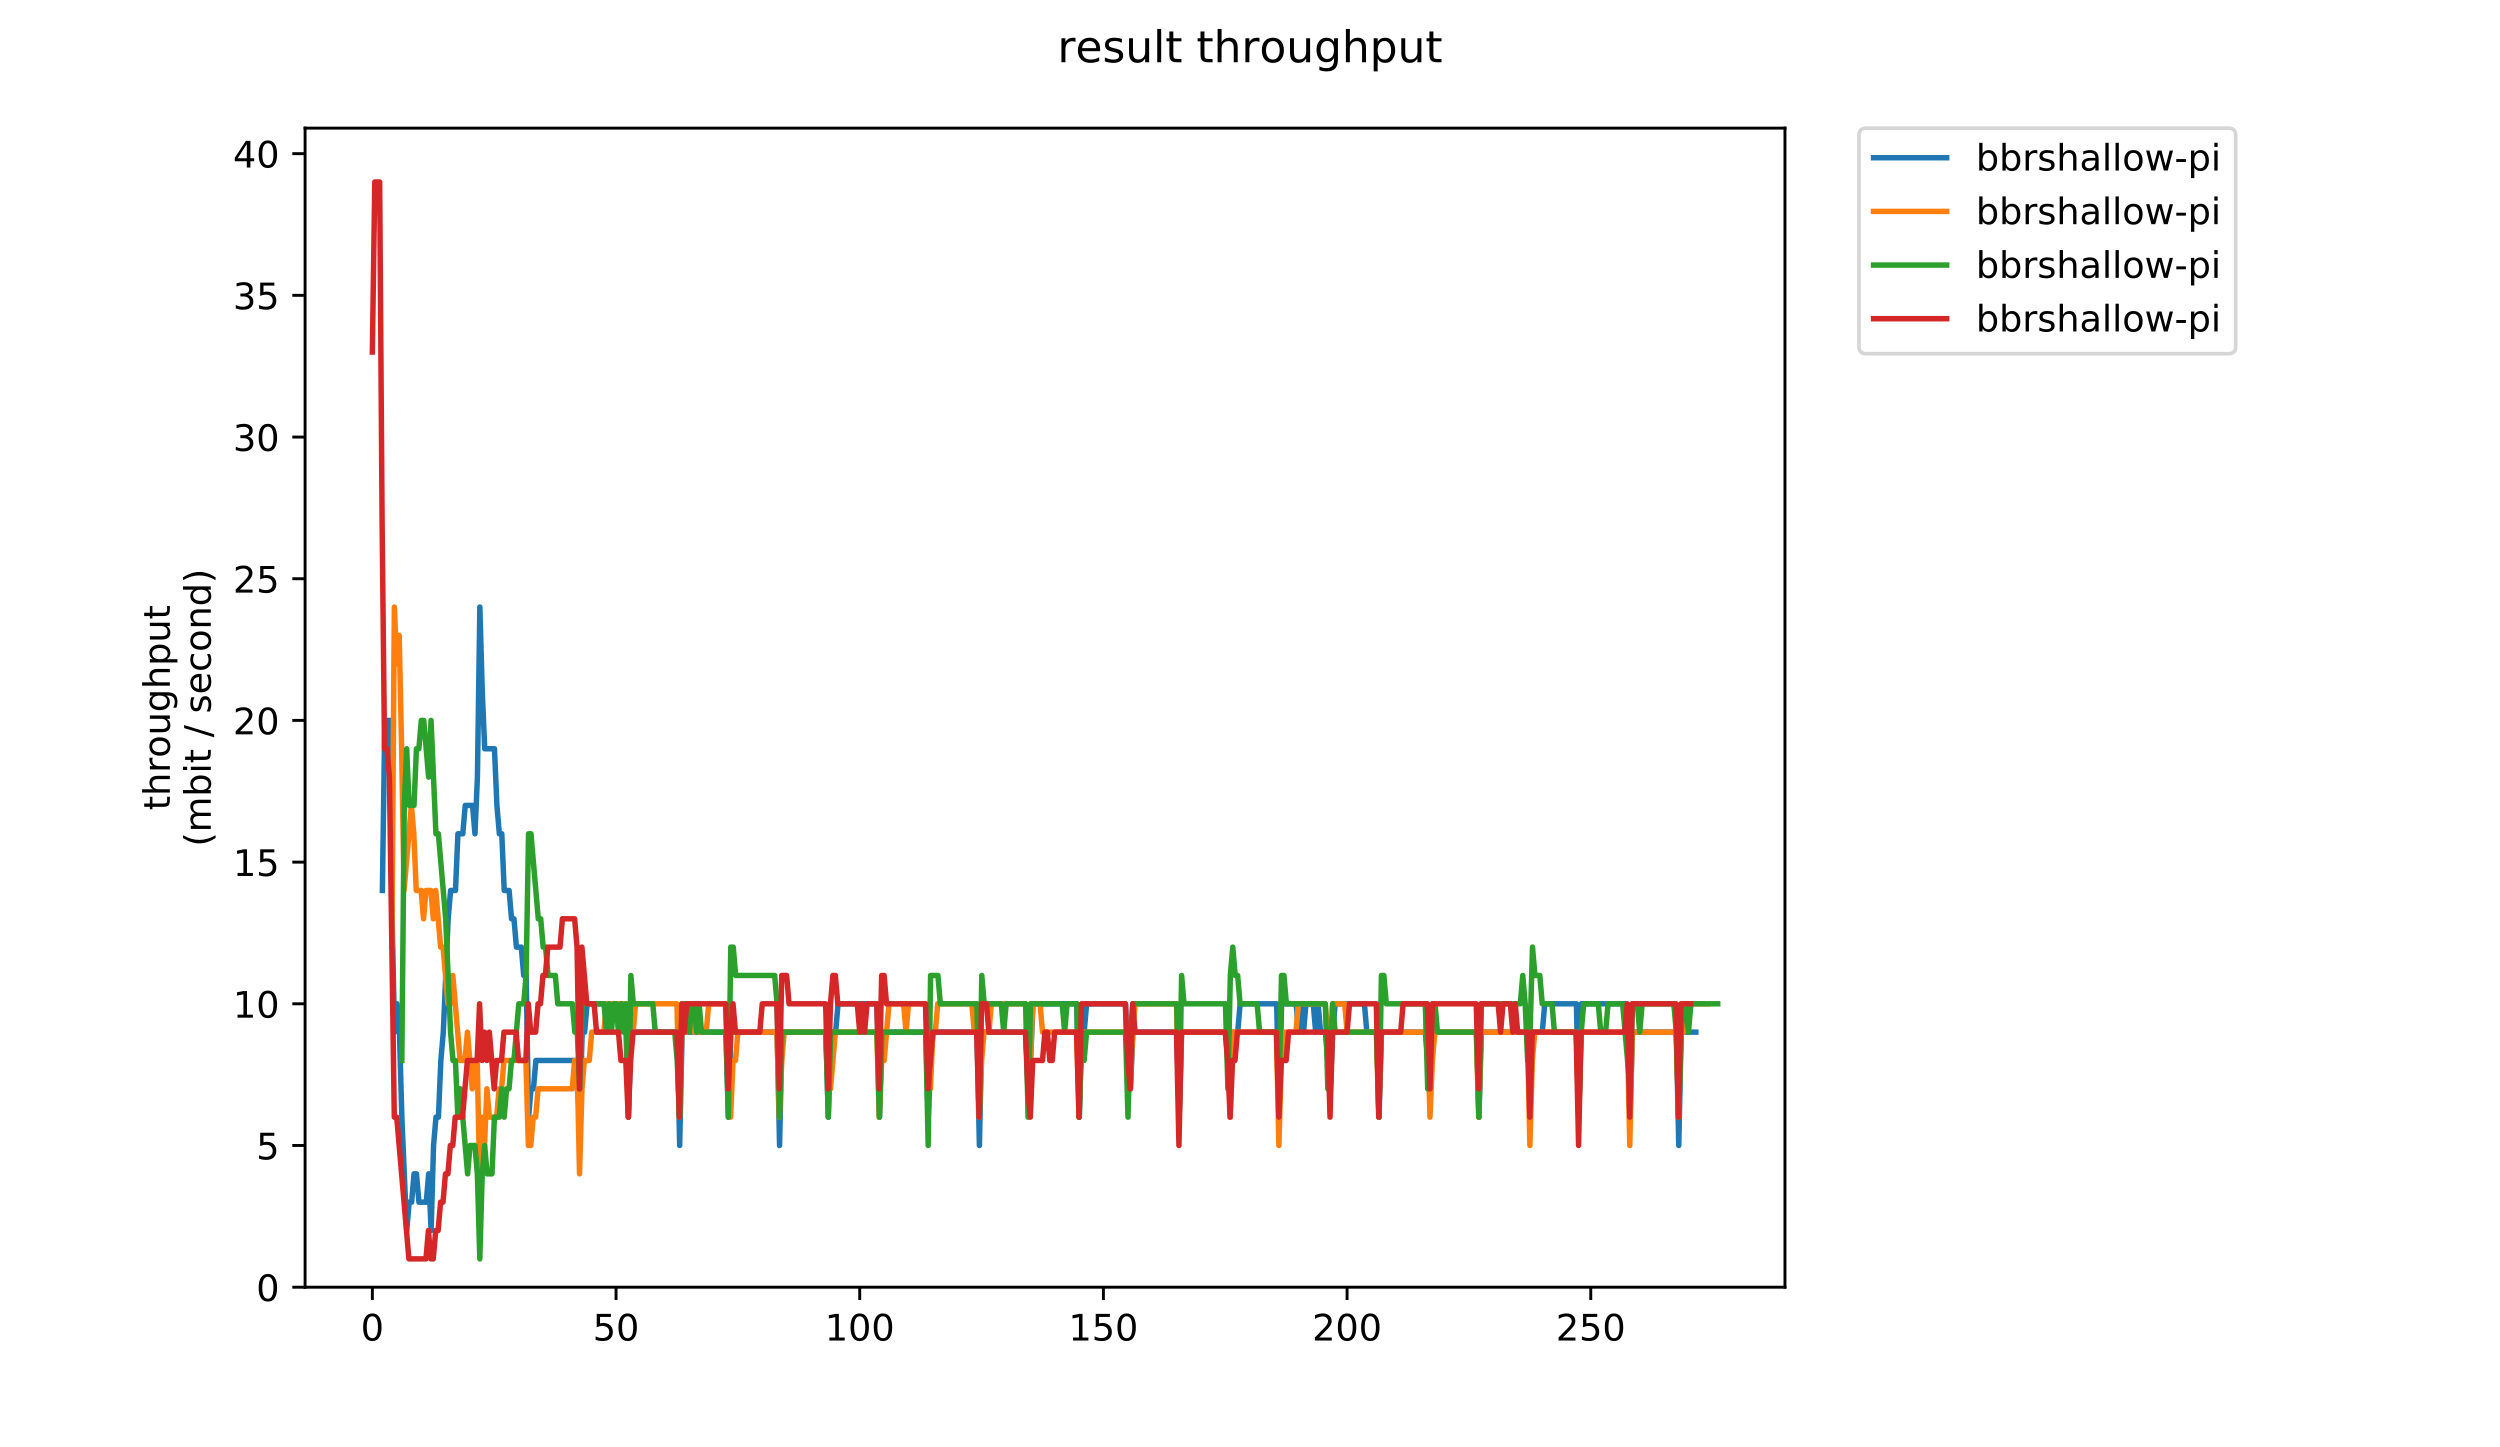 <?xml version="1.0" encoding="utf-8" standalone="no"?>
<!DOCTYPE svg PUBLIC "-//W3C//DTD SVG 1.1//EN"
  "http://www.w3.org/Graphics/SVG/1.1/DTD/svg11.dtd">
<!-- Created with matplotlib (https://matplotlib.org/) -->
<svg height="396pt" version="1.1" viewBox="0 0 684 396" width="684pt" xmlns="http://www.w3.org/2000/svg" xmlns:xlink="http://www.w3.org/1999/xlink">
 <defs>
  <style type="text/css">
*{stroke-linecap:butt;stroke-linejoin:round;}
  </style>
 </defs>
 <g id="figure_1">
  <g id="patch_1">
   <path d="M 0 396 
L 684 396 
L 684 0 
L 0 0 
z
" style="fill:#ffffff;"/>
  </g>
  <g id="axes_1">
   <g id="patch_2">
    <path d="M 83.472 352.174 
L 488.365 352.174 
L 488.365 35.062 
L 83.472 35.062 
z
" style="fill:#ffffff;"/>
   </g>
   <g id="matplotlib.axis_1">
    <g id="xtick_1">
     <g id="line2d_1">
      <defs>
       <path d="M 0 0 
L 0 3.5 
" id="m25464bb731" style="stroke:#000000;stroke-width:0.8;"/>
      </defs>
      <g>
       <use style="stroke:#000000;stroke-width:0.8;" x="101.877" xlink:href="#m25464bb731" y="352.174"/>
      </g>
     </g>
     <g id="text_1">
      <!-- 0 -->
      <defs>
       <path d="M 31.781 66.406 
Q 24.172 66.406 20.328 58.906 
Q 16.5 51.422 16.5 36.375 
Q 16.5 21.391 20.328 13.891 
Q 24.172 6.391 31.781 6.391 
Q 39.453 6.391 43.281 13.891 
Q 47.125 21.391 47.125 36.375 
Q 47.125 51.422 43.281 58.906 
Q 39.453 66.406 31.781 66.406 
z
M 31.781 74.219 
Q 44.047 74.219 50.516 64.516 
Q 56.984 54.828 56.984 36.375 
Q 56.984 17.969 50.516 8.266 
Q 44.047 -1.422 31.781 -1.422 
Q 19.531 -1.422 13.062 8.266 
Q 6.594 17.969 6.594 36.375 
Q 6.594 54.828 13.062 64.516 
Q 19.531 74.219 31.781 74.219 
z
" id="DejaVuSans-48"/>
      </defs>
      <g transform="translate(98.695 366.773)scale(0.1 -0.1)">
       <use xlink:href="#DejaVuSans-48"/>
      </g>
     </g>
    </g>
    <g id="xtick_2">
     <g id="line2d_2">
      <g>
       <use style="stroke:#000000;stroke-width:0.8;" x="168.548" xlink:href="#m25464bb731" y="352.174"/>
      </g>
     </g>
     <g id="text_2">
      <!-- 50 -->
      <defs>
       <path d="M 10.797 72.906 
L 49.516 72.906 
L 49.516 64.594 
L 19.828 64.594 
L 19.828 46.734 
Q 21.969 47.469 24.109 47.828 
Q 26.266 48.188 28.422 48.188 
Q 40.625 48.188 47.75 41.5 
Q 54.891 34.812 54.891 23.391 
Q 54.891 11.625 47.562 5.094 
Q 40.234 -1.422 26.906 -1.422 
Q 22.312 -1.422 17.547 -0.641 
Q 12.797 0.141 7.719 1.703 
L 7.719 11.625 
Q 12.109 9.234 16.797 8.062 
Q 21.484 6.891 26.703 6.891 
Q 35.156 6.891 40.078 11.328 
Q 45.016 15.766 45.016 23.391 
Q 45.016 31 40.078 35.438 
Q 35.156 39.891 26.703 39.891 
Q 22.75 39.891 18.812 39.016 
Q 14.891 38.141 10.797 36.281 
z
" id="DejaVuSans-53"/>
      </defs>
      <g transform="translate(162.185 366.773)scale(0.1 -0.1)">
       <use xlink:href="#DejaVuSans-53"/>
       <use x="63.623" xlink:href="#DejaVuSans-48"/>
      </g>
     </g>
    </g>
    <g id="xtick_3">
     <g id="line2d_3">
      <g>
       <use style="stroke:#000000;stroke-width:0.8;" x="235.219" xlink:href="#m25464bb731" y="352.174"/>
      </g>
     </g>
     <g id="text_3">
      <!-- 100 -->
      <defs>
       <path d="M 12.406 8.297 
L 28.516 8.297 
L 28.516 63.922 
L 10.984 60.406 
L 10.984 69.391 
L 28.422 72.906 
L 38.281 72.906 
L 38.281 8.297 
L 54.391 8.297 
L 54.391 0 
L 12.406 0 
z
" id="DejaVuSans-49"/>
      </defs>
      <g transform="translate(225.675 366.773)scale(0.1 -0.1)">
       <use xlink:href="#DejaVuSans-49"/>
       <use x="63.623" xlink:href="#DejaVuSans-48"/>
       <use x="127.246" xlink:href="#DejaVuSans-48"/>
      </g>
     </g>
    </g>
    <g id="xtick_4">
     <g id="line2d_4">
      <g>
       <use style="stroke:#000000;stroke-width:0.8;" x="301.89" xlink:href="#m25464bb731" y="352.174"/>
      </g>
     </g>
     <g id="text_4">
      <!-- 150 -->
      <g transform="translate(292.346 366.773)scale(0.1 -0.1)">
       <use xlink:href="#DejaVuSans-49"/>
       <use x="63.623" xlink:href="#DejaVuSans-53"/>
       <use x="127.246" xlink:href="#DejaVuSans-48"/>
      </g>
     </g>
    </g>
    <g id="xtick_5">
     <g id="line2d_5">
      <g>
       <use style="stroke:#000000;stroke-width:0.8;" x="368.561" xlink:href="#m25464bb731" y="352.174"/>
      </g>
     </g>
     <g id="text_5">
      <!-- 200 -->
      <defs>
       <path d="M 19.188 8.297 
L 53.609 8.297 
L 53.609 0 
L 7.328 0 
L 7.328 8.297 
Q 12.938 14.109 22.625 23.891 
Q 32.328 33.688 34.812 36.531 
Q 39.547 41.844 41.422 45.531 
Q 43.312 49.219 43.312 52.781 
Q 43.312 58.594 39.234 62.25 
Q 35.156 65.922 28.609 65.922 
Q 23.969 65.922 18.812 64.312 
Q 13.672 62.703 7.812 59.422 
L 7.812 69.391 
Q 13.766 71.781 18.938 73 
Q 24.125 74.219 28.422 74.219 
Q 39.75 74.219 46.484 68.547 
Q 53.219 62.891 53.219 53.422 
Q 53.219 48.922 51.531 44.891 
Q 49.859 40.875 45.406 35.406 
Q 44.188 33.984 37.641 27.219 
Q 31.109 20.453 19.188 8.297 
z
" id="DejaVuSans-50"/>
      </defs>
      <g transform="translate(359.017 366.773)scale(0.1 -0.1)">
       <use xlink:href="#DejaVuSans-50"/>
       <use x="63.623" xlink:href="#DejaVuSans-48"/>
       <use x="127.246" xlink:href="#DejaVuSans-48"/>
      </g>
     </g>
    </g>
    <g id="xtick_6">
     <g id="line2d_6">
      <g>
       <use style="stroke:#000000;stroke-width:0.8;" x="435.232" xlink:href="#m25464bb731" y="352.174"/>
      </g>
     </g>
     <g id="text_6">
      <!-- 250 -->
      <g transform="translate(425.688 366.773)scale(0.1 -0.1)">
       <use xlink:href="#DejaVuSans-50"/>
       <use x="63.623" xlink:href="#DejaVuSans-53"/>
       <use x="127.246" xlink:href="#DejaVuSans-48"/>
      </g>
     </g>
    </g>
   </g>
   <g id="matplotlib.axis_2">
    <g id="ytick_1">
     <g id="line2d_7">
      <defs>
       <path d="M 0 0 
L -3.5 0 
" id="m70a8543494" style="stroke:#000000;stroke-width:0.8;"/>
      </defs>
      <g>
       <use style="stroke:#000000;stroke-width:0.8;" x="83.472" xlink:href="#m70a8543494" y="352.174"/>
      </g>
     </g>
     <g id="text_7">
      <!-- 0 -->
      <g transform="translate(70.11 355.973)scale(0.1 -0.1)">
       <use xlink:href="#DejaVuSans-48"/>
      </g>
     </g>
    </g>
    <g id="ytick_2">
     <g id="line2d_8">
      <g>
       <use style="stroke:#000000;stroke-width:0.8;" x="83.472" xlink:href="#m70a8543494" y="313.407"/>
      </g>
     </g>
     <g id="text_8">
      <!-- 5 -->
      <g transform="translate(70.11 317.207)scale(0.1 -0.1)">
       <use xlink:href="#DejaVuSans-53"/>
      </g>
     </g>
    </g>
    <g id="ytick_3">
     <g id="line2d_9">
      <g>
       <use style="stroke:#000000;stroke-width:0.8;" x="83.472" xlink:href="#m70a8543494" y="274.641"/>
      </g>
     </g>
     <g id="text_9">
      <!-- 10 -->
      <g transform="translate(63.747 278.44)scale(0.1 -0.1)">
       <use xlink:href="#DejaVuSans-49"/>
       <use x="63.623" xlink:href="#DejaVuSans-48"/>
      </g>
     </g>
    </g>
    <g id="ytick_4">
     <g id="line2d_10">
      <g>
       <use style="stroke:#000000;stroke-width:0.8;" x="83.472" xlink:href="#m70a8543494" y="235.874"/>
      </g>
     </g>
     <g id="text_10">
      <!-- 15 -->
      <g transform="translate(63.747 239.673)scale(0.1 -0.1)">
       <use xlink:href="#DejaVuSans-49"/>
       <use x="63.623" xlink:href="#DejaVuSans-53"/>
      </g>
     </g>
    </g>
    <g id="ytick_5">
     <g id="line2d_11">
      <g>
       <use style="stroke:#000000;stroke-width:0.8;" x="83.472" xlink:href="#m70a8543494" y="197.107"/>
      </g>
     </g>
     <g id="text_11">
      <!-- 20 -->
      <g transform="translate(63.747 200.907)scale(0.1 -0.1)">
       <use xlink:href="#DejaVuSans-50"/>
       <use x="63.623" xlink:href="#DejaVuSans-48"/>
      </g>
     </g>
    </g>
    <g id="ytick_6">
     <g id="line2d_12">
      <g>
       <use style="stroke:#000000;stroke-width:0.8;" x="83.472" xlink:href="#m70a8543494" y="158.341"/>
      </g>
     </g>
     <g id="text_12">
      <!-- 25 -->
      <g transform="translate(63.747 162.14)scale(0.1 -0.1)">
       <use xlink:href="#DejaVuSans-50"/>
       <use x="63.623" xlink:href="#DejaVuSans-53"/>
      </g>
     </g>
    </g>
    <g id="ytick_7">
     <g id="line2d_13">
      <g>
       <use style="stroke:#000000;stroke-width:0.8;" x="83.472" xlink:href="#m70a8543494" y="119.574"/>
      </g>
     </g>
     <g id="text_13">
      <!-- 30 -->
      <defs>
       <path d="M 40.578 39.312 
Q 47.656 37.797 51.625 33 
Q 55.609 28.219 55.609 21.188 
Q 55.609 10.406 48.188 4.484 
Q 40.766 -1.422 27.094 -1.422 
Q 22.516 -1.422 17.656 -0.516 
Q 12.797 0.391 7.625 2.203 
L 7.625 11.719 
Q 11.719 9.328 16.594 8.109 
Q 21.484 6.891 26.812 6.891 
Q 36.078 6.891 40.938 10.547 
Q 45.797 14.203 45.797 21.188 
Q 45.797 27.641 41.281 31.266 
Q 36.766 34.906 28.719 34.906 
L 20.219 34.906 
L 20.219 43.016 
L 29.109 43.016 
Q 36.375 43.016 40.234 45.922 
Q 44.094 48.828 44.094 54.297 
Q 44.094 59.906 40.109 62.906 
Q 36.141 65.922 28.719 65.922 
Q 24.656 65.922 20.016 65.031 
Q 15.375 64.156 9.812 62.312 
L 9.812 71.094 
Q 15.438 72.656 20.344 73.438 
Q 25.25 74.219 29.594 74.219 
Q 40.828 74.219 47.359 69.109 
Q 53.906 64.016 53.906 55.328 
Q 53.906 49.266 50.438 45.094 
Q 46.969 40.922 40.578 39.312 
z
" id="DejaVuSans-51"/>
      </defs>
      <g transform="translate(63.747 123.373)scale(0.1 -0.1)">
       <use xlink:href="#DejaVuSans-51"/>
       <use x="63.623" xlink:href="#DejaVuSans-48"/>
      </g>
     </g>
    </g>
    <g id="ytick_8">
     <g id="line2d_14">
      <g>
       <use style="stroke:#000000;stroke-width:0.8;" x="83.472" xlink:href="#m70a8543494" y="80.807"/>
      </g>
     </g>
     <g id="text_14">
      <!-- 35 -->
      <g transform="translate(63.747 84.606)scale(0.1 -0.1)">
       <use xlink:href="#DejaVuSans-51"/>
       <use x="63.623" xlink:href="#DejaVuSans-53"/>
      </g>
     </g>
    </g>
    <g id="ytick_9">
     <g id="line2d_15">
      <g>
       <use style="stroke:#000000;stroke-width:0.8;" x="83.472" xlink:href="#m70a8543494" y="42.041"/>
      </g>
     </g>
     <g id="text_15">
      <!-- 40 -->
      <defs>
       <path d="M 37.797 64.312 
L 12.891 25.391 
L 37.797 25.391 
z
M 35.203 72.906 
L 47.609 72.906 
L 47.609 25.391 
L 58.016 25.391 
L 58.016 17.188 
L 47.609 17.188 
L 47.609 0 
L 37.797 0 
L 37.797 17.188 
L 4.891 17.188 
L 4.891 26.703 
z
" id="DejaVuSans-52"/>
      </defs>
      <g transform="translate(63.747 45.84)scale(0.1 -0.1)">
       <use xlink:href="#DejaVuSans-52"/>
       <use x="63.623" xlink:href="#DejaVuSans-48"/>
      </g>
     </g>
    </g>
    <g id="text_16">
     <!-- throughput -->
     <defs>
      <path d="M 18.312 70.219 
L 18.312 54.688 
L 36.812 54.688 
L 36.812 47.703 
L 18.312 47.703 
L 18.312 18.016 
Q 18.312 11.328 20.141 9.422 
Q 21.969 7.516 27.594 7.516 
L 36.812 7.516 
L 36.812 0 
L 27.594 0 
Q 17.188 0 13.234 3.875 
Q 9.281 7.766 9.281 18.016 
L 9.281 47.703 
L 2.688 47.703 
L 2.688 54.688 
L 9.281 54.688 
L 9.281 70.219 
z
" id="DejaVuSans-116"/>
      <path d="M 54.891 33.016 
L 54.891 0 
L 45.906 0 
L 45.906 32.719 
Q 45.906 40.484 42.875 44.328 
Q 39.844 48.188 33.797 48.188 
Q 26.516 48.188 22.312 43.547 
Q 18.109 38.922 18.109 30.906 
L 18.109 0 
L 9.078 0 
L 9.078 75.984 
L 18.109 75.984 
L 18.109 46.188 
Q 21.344 51.125 25.703 53.562 
Q 30.078 56 35.797 56 
Q 45.219 56 50.047 50.172 
Q 54.891 44.344 54.891 33.016 
z
" id="DejaVuSans-104"/>
      <path d="M 41.109 46.297 
Q 39.594 47.172 37.812 47.578 
Q 36.031 48 33.891 48 
Q 26.266 48 22.188 43.047 
Q 18.109 38.094 18.109 28.812 
L 18.109 0 
L 9.078 0 
L 9.078 54.688 
L 18.109 54.688 
L 18.109 46.188 
Q 20.953 51.172 25.484 53.578 
Q 30.031 56 36.531 56 
Q 37.453 56 38.578 55.875 
Q 39.703 55.766 41.062 55.516 
z
" id="DejaVuSans-114"/>
      <path d="M 30.609 48.391 
Q 23.391 48.391 19.188 42.75 
Q 14.984 37.109 14.984 27.297 
Q 14.984 17.484 19.156 11.844 
Q 23.344 6.203 30.609 6.203 
Q 37.797 6.203 41.984 11.859 
Q 46.188 17.531 46.188 27.297 
Q 46.188 37.016 41.984 42.703 
Q 37.797 48.391 30.609 48.391 
z
M 30.609 56 
Q 42.328 56 49.016 48.375 
Q 55.719 40.766 55.719 27.297 
Q 55.719 13.875 49.016 6.219 
Q 42.328 -1.422 30.609 -1.422 
Q 18.844 -1.422 12.172 6.219 
Q 5.516 13.875 5.516 27.297 
Q 5.516 40.766 12.172 48.375 
Q 18.844 56 30.609 56 
z
" id="DejaVuSans-111"/>
      <path d="M 8.5 21.578 
L 8.5 54.688 
L 17.484 54.688 
L 17.484 21.922 
Q 17.484 14.156 20.5 10.266 
Q 23.531 6.391 29.594 6.391 
Q 36.859 6.391 41.078 11.031 
Q 45.312 15.672 45.312 23.688 
L 45.312 54.688 
L 54.297 54.688 
L 54.297 0 
L 45.312 0 
L 45.312 8.406 
Q 42.047 3.422 37.719 1 
Q 33.406 -1.422 27.688 -1.422 
Q 18.266 -1.422 13.375 4.438 
Q 8.5 10.297 8.5 21.578 
z
M 31.109 56 
z
" id="DejaVuSans-117"/>
      <path d="M 45.406 27.984 
Q 45.406 37.75 41.375 43.109 
Q 37.359 48.484 30.078 48.484 
Q 22.859 48.484 18.828 43.109 
Q 14.797 37.75 14.797 27.984 
Q 14.797 18.266 18.828 12.891 
Q 22.859 7.516 30.078 7.516 
Q 37.359 7.516 41.375 12.891 
Q 45.406 18.266 45.406 27.984 
z
M 54.391 6.781 
Q 54.391 -7.172 48.188 -13.984 
Q 42 -20.797 29.203 -20.797 
Q 24.469 -20.797 20.266 -20.094 
Q 16.062 -19.391 12.109 -17.922 
L 12.109 -9.188 
Q 16.062 -11.328 19.922 -12.344 
Q 23.781 -13.375 27.781 -13.375 
Q 36.625 -13.375 41.016 -8.766 
Q 45.406 -4.156 45.406 5.172 
L 45.406 9.625 
Q 42.625 4.781 38.281 2.391 
Q 33.938 0 27.875 0 
Q 17.828 0 11.672 7.656 
Q 5.516 15.328 5.516 27.984 
Q 5.516 40.672 11.672 48.328 
Q 17.828 56 27.875 56 
Q 33.938 56 38.281 53.609 
Q 42.625 51.219 45.406 46.391 
L 45.406 54.688 
L 54.391 54.688 
z
" id="DejaVuSans-103"/>
      <path d="M 18.109 8.203 
L 18.109 -20.797 
L 9.078 -20.797 
L 9.078 54.688 
L 18.109 54.688 
L 18.109 46.391 
Q 20.953 51.266 25.266 53.625 
Q 29.594 56 35.594 56 
Q 45.562 56 51.781 48.094 
Q 58.016 40.188 58.016 27.297 
Q 58.016 14.406 51.781 6.484 
Q 45.562 -1.422 35.594 -1.422 
Q 29.594 -1.422 25.266 0.953 
Q 20.953 3.328 18.109 8.203 
z
M 48.688 27.297 
Q 48.688 37.203 44.609 42.844 
Q 40.531 48.484 33.406 48.484 
Q 26.266 48.484 22.188 42.844 
Q 18.109 37.203 18.109 27.297 
Q 18.109 17.391 22.188 11.75 
Q 26.266 6.109 33.406 6.109 
Q 40.531 6.109 44.609 11.75 
Q 48.688 17.391 48.688 27.297 
z
" id="DejaVuSans-112"/>
     </defs>
     <g transform="translate(46.47 221.675)rotate(-90)scale(0.1 -0.1)">
      <use xlink:href="#DejaVuSans-116"/>
      <use x="39.209" xlink:href="#DejaVuSans-104"/>
      <use x="102.588" xlink:href="#DejaVuSans-114"/>
      <use x="143.67" xlink:href="#DejaVuSans-111"/>
      <use x="204.852" xlink:href="#DejaVuSans-117"/>
      <use x="268.23" xlink:href="#DejaVuSans-103"/>
      <use x="331.707" xlink:href="#DejaVuSans-104"/>
      <use x="395.086" xlink:href="#DejaVuSans-112"/>
      <use x="458.562" xlink:href="#DejaVuSans-117"/>
      <use x="521.941" xlink:href="#DejaVuSans-116"/>
     </g>
     <!-- (mbit / second) -->
     <defs>
      <path d="M 31 75.875 
Q 24.469 64.656 21.281 53.656 
Q 18.109 42.672 18.109 31.391 
Q 18.109 20.125 21.312 9.062 
Q 24.516 -2 31 -13.188 
L 23.188 -13.188 
Q 15.875 -1.703 12.234 9.375 
Q 8.594 20.453 8.594 31.391 
Q 8.594 42.281 12.203 53.312 
Q 15.828 64.359 23.188 75.875 
z
" id="DejaVuSans-40"/>
      <path d="M 52 44.188 
Q 55.375 50.25 60.062 53.125 
Q 64.75 56 71.094 56 
Q 79.641 56 84.281 50.016 
Q 88.922 44.047 88.922 33.016 
L 88.922 0 
L 79.891 0 
L 79.891 32.719 
Q 79.891 40.578 77.094 44.375 
Q 74.312 48.188 68.609 48.188 
Q 61.625 48.188 57.562 43.547 
Q 53.516 38.922 53.516 30.906 
L 53.516 0 
L 44.484 0 
L 44.484 32.719 
Q 44.484 40.625 41.703 44.406 
Q 38.922 48.188 33.109 48.188 
Q 26.219 48.188 22.156 43.531 
Q 18.109 38.875 18.109 30.906 
L 18.109 0 
L 9.078 0 
L 9.078 54.688 
L 18.109 54.688 
L 18.109 46.188 
Q 21.188 51.219 25.484 53.609 
Q 29.781 56 35.688 56 
Q 41.656 56 45.828 52.969 
Q 50 49.953 52 44.188 
z
" id="DejaVuSans-109"/>
      <path d="M 48.688 27.297 
Q 48.688 37.203 44.609 42.844 
Q 40.531 48.484 33.406 48.484 
Q 26.266 48.484 22.188 42.844 
Q 18.109 37.203 18.109 27.297 
Q 18.109 17.391 22.188 11.75 
Q 26.266 6.109 33.406 6.109 
Q 40.531 6.109 44.609 11.75 
Q 48.688 17.391 48.688 27.297 
z
M 18.109 46.391 
Q 20.953 51.266 25.266 53.625 
Q 29.594 56 35.594 56 
Q 45.562 56 51.781 48.094 
Q 58.016 40.188 58.016 27.297 
Q 58.016 14.406 51.781 6.484 
Q 45.562 -1.422 35.594 -1.422 
Q 29.594 -1.422 25.266 0.953 
Q 20.953 3.328 18.109 8.203 
L 18.109 0 
L 9.078 0 
L 9.078 75.984 
L 18.109 75.984 
z
" id="DejaVuSans-98"/>
      <path d="M 9.422 54.688 
L 18.406 54.688 
L 18.406 0 
L 9.422 0 
z
M 9.422 75.984 
L 18.406 75.984 
L 18.406 64.594 
L 9.422 64.594 
z
" id="DejaVuSans-105"/>
      <path id="DejaVuSans-32"/>
      <path d="M 25.391 72.906 
L 33.688 72.906 
L 8.297 -9.281 
L 0 -9.281 
z
" id="DejaVuSans-47"/>
      <path d="M 44.281 53.078 
L 44.281 44.578 
Q 40.484 46.531 36.375 47.5 
Q 32.281 48.484 27.875 48.484 
Q 21.188 48.484 17.844 46.438 
Q 14.5 44.391 14.5 40.281 
Q 14.5 37.156 16.891 35.375 
Q 19.281 33.594 26.516 31.984 
L 29.594 31.297 
Q 39.156 29.25 43.188 25.516 
Q 47.219 21.781 47.219 15.094 
Q 47.219 7.469 41.188 3.016 
Q 35.156 -1.422 24.609 -1.422 
Q 20.219 -1.422 15.453 -0.562 
Q 10.688 0.297 5.422 2 
L 5.422 11.281 
Q 10.406 8.688 15.234 7.391 
Q 20.062 6.109 24.812 6.109 
Q 31.156 6.109 34.562 8.281 
Q 37.984 10.453 37.984 14.406 
Q 37.984 18.062 35.516 20.016 
Q 33.062 21.969 24.703 23.781 
L 21.578 24.516 
Q 13.234 26.266 9.516 29.906 
Q 5.812 33.547 5.812 39.891 
Q 5.812 47.609 11.281 51.797 
Q 16.75 56 26.812 56 
Q 31.781 56 36.172 55.266 
Q 40.578 54.547 44.281 53.078 
z
" id="DejaVuSans-115"/>
      <path d="M 56.203 29.594 
L 56.203 25.203 
L 14.891 25.203 
Q 15.484 15.922 20.484 11.062 
Q 25.484 6.203 34.422 6.203 
Q 39.594 6.203 44.453 7.469 
Q 49.312 8.734 54.109 11.281 
L 54.109 2.781 
Q 49.266 0.734 44.188 -0.344 
Q 39.109 -1.422 33.891 -1.422 
Q 20.797 -1.422 13.156 6.188 
Q 5.516 13.812 5.516 26.812 
Q 5.516 40.234 12.766 48.109 
Q 20.016 56 32.328 56 
Q 43.359 56 49.781 48.891 
Q 56.203 41.797 56.203 29.594 
z
M 47.219 32.234 
Q 47.125 39.594 43.094 43.984 
Q 39.062 48.391 32.422 48.391 
Q 24.906 48.391 20.391 44.141 
Q 15.875 39.891 15.188 32.172 
z
" id="DejaVuSans-101"/>
      <path d="M 48.781 52.594 
L 48.781 44.188 
Q 44.969 46.297 41.141 47.344 
Q 37.312 48.391 33.406 48.391 
Q 24.656 48.391 19.812 42.844 
Q 14.984 37.312 14.984 27.297 
Q 14.984 17.281 19.812 11.734 
Q 24.656 6.203 33.406 6.203 
Q 37.312 6.203 41.141 7.25 
Q 44.969 8.297 48.781 10.406 
L 48.781 2.094 
Q 45.016 0.344 40.984 -0.531 
Q 36.969 -1.422 32.422 -1.422 
Q 20.062 -1.422 12.781 6.344 
Q 5.516 14.109 5.516 27.297 
Q 5.516 40.672 12.859 48.328 
Q 20.219 56 33.016 56 
Q 37.156 56 41.109 55.141 
Q 45.062 54.297 48.781 52.594 
z
" id="DejaVuSans-99"/>
      <path d="M 54.891 33.016 
L 54.891 0 
L 45.906 0 
L 45.906 32.719 
Q 45.906 40.484 42.875 44.328 
Q 39.844 48.188 33.797 48.188 
Q 26.516 48.188 22.312 43.547 
Q 18.109 38.922 18.109 30.906 
L 18.109 0 
L 9.078 0 
L 9.078 54.688 
L 18.109 54.688 
L 18.109 46.188 
Q 21.344 51.125 25.703 53.562 
Q 30.078 56 35.797 56 
Q 45.219 56 50.047 50.172 
Q 54.891 44.344 54.891 33.016 
z
" id="DejaVuSans-110"/>
      <path d="M 45.406 46.391 
L 45.406 75.984 
L 54.391 75.984 
L 54.391 0 
L 45.406 0 
L 45.406 8.203 
Q 42.578 3.328 38.25 0.953 
Q 33.938 -1.422 27.875 -1.422 
Q 17.969 -1.422 11.734 6.484 
Q 5.516 14.406 5.516 27.297 
Q 5.516 40.188 11.734 48.094 
Q 17.969 56 27.875 56 
Q 33.938 56 38.25 53.625 
Q 42.578 51.266 45.406 46.391 
z
M 14.797 27.297 
Q 14.797 17.391 18.875 11.75 
Q 22.953 6.109 30.078 6.109 
Q 37.203 6.109 41.297 11.75 
Q 45.406 17.391 45.406 27.297 
Q 45.406 37.203 41.297 42.844 
Q 37.203 48.484 30.078 48.484 
Q 22.953 48.484 18.875 42.844 
Q 14.797 37.203 14.797 27.297 
z
" id="DejaVuSans-100"/>
      <path d="M 8.016 75.875 
L 15.828 75.875 
Q 23.141 64.359 26.781 53.312 
Q 30.422 42.281 30.422 31.391 
Q 30.422 20.453 26.781 9.375 
Q 23.141 -1.703 15.828 -13.188 
L 8.016 -13.188 
Q 14.5 -2 17.703 9.062 
Q 20.906 20.125 20.906 31.391 
Q 20.906 42.672 17.703 53.656 
Q 14.5 64.656 8.016 75.875 
z
" id="DejaVuSans-41"/>
     </defs>
     <g transform="translate(57.668 231.609)rotate(-90)scale(0.1 -0.1)">
      <use xlink:href="#DejaVuSans-40"/>
      <use x="39.014" xlink:href="#DejaVuSans-109"/>
      <use x="136.426" xlink:href="#DejaVuSans-98"/>
      <use x="199.902" xlink:href="#DejaVuSans-105"/>
      <use x="227.686" xlink:href="#DejaVuSans-116"/>
      <use x="266.895" xlink:href="#DejaVuSans-32"/>
      <use x="298.682" xlink:href="#DejaVuSans-47"/>
      <use x="332.373" xlink:href="#DejaVuSans-32"/>
      <use x="364.16" xlink:href="#DejaVuSans-115"/>
      <use x="416.26" xlink:href="#DejaVuSans-101"/>
      <use x="477.783" xlink:href="#DejaVuSans-99"/>
      <use x="532.764" xlink:href="#DejaVuSans-111"/>
      <use x="593.945" xlink:href="#DejaVuSans-110"/>
      <use x="657.324" xlink:href="#DejaVuSans-100"/>
      <use x="720.801" xlink:href="#DejaVuSans-41"/>
     </g>
    </g>
   </g>
   <g id="line2d_16">
    <path clip-path="url(#pa9c9c48044)" d="M 104.618 243.627 
L 105.285 197.107 
L 106.618 197.107 
L 107.285 251.381 
L 107.952 282.394 
L 108.618 274.641 
L 109.285 282.394 
L 109.952 305.654 
L 111.285 336.667 
L 111.952 328.914 
L 112.619 328.914 
L 113.285 321.161 
L 113.952 321.161 
L 114.619 328.914 
L 116.619 328.914 
L 117.286 321.161 
L 117.952 336.667 
L 118.619 313.407 
L 119.286 305.654 
L 119.952 305.654 
L 120.619 290.147 
L 121.286 282.394 
L 122.619 251.381 
L 123.286 243.627 
L 124.619 243.627 
L 125.286 228.121 
L 126.62 228.121 
L 127.286 220.367 
L 129.286 220.367 
L 129.953 228.121 
L 130.62 212.614 
L 131.287 166.094 
L 131.953 189.354 
L 132.62 204.861 
L 135.287 204.861 
L 135.954 220.367 
L 136.62 228.121 
L 137.287 228.121 
L 137.954 243.627 
L 139.287 243.627 
L 139.954 251.381 
L 140.62 251.381 
L 141.287 259.134 
L 142.621 259.134 
L 143.287 266.887 
L 143.954 266.887 
L 144.621 305.654 
L 145.287 297.901 
L 145.954 297.901 
L 146.621 290.147 
L 157.288 290.147 
L 158.622 305.654 
L 159.288 282.394 
L 159.955 282.394 
L 160.622 274.641 
L 168.622 274.641 
L 169.289 282.394 
L 169.956 274.641 
L 170.622 274.641 
L 171.289 282.394 
L 171.956 305.654 
L 172.623 282.394 
L 185.29 282.394 
L 185.957 313.407 
L 186.624 282.394 
L 198.624 282.394 
L 199.291 305.654 
L 199.958 282.394 
L 212.625 282.394 
L 213.292 313.407 
L 213.959 282.394 
L 225.96 282.394 
L 226.626 305.654 
L 227.293 282.394 
L 228.626 282.394 
L 229.293 274.641 
L 239.96 274.641 
L 240.627 305.654 
L 241.294 282.394 
L 253.295 282.394 
L 253.961 305.654 
L 254.628 290.147 
L 255.295 282.394 
L 267.296 282.394 
L 267.962 313.407 
L 268.629 282.394 
L 280.63 282.394 
L 281.297 297.901 
L 281.963 290.147 
L 282.63 274.641 
L 294.631 274.641 
L 295.297 305.654 
L 295.964 282.394 
L 296.631 282.394 
L 297.298 274.641 
L 307.965 274.641 
L 308.632 297.901 
L 309.298 297.901 
L 309.965 282.394 
L 321.966 282.394 
L 322.633 305.654 
L 323.299 282.394 
L 335.3 282.394 
L 336.634 297.901 
L 337.3 282.394 
L 338.634 282.394 
L 339.3 274.641 
L 349.301 274.641 
L 349.968 305.654 
L 350.634 274.641 
L 354.635 274.641 
L 355.301 282.394 
L 355.968 274.641 
L 356.635 282.394 
L 357.302 274.641 
L 359.302 274.641 
L 359.968 282.394 
L 360.635 274.641 
L 361.302 282.394 
L 362.635 282.394 
L 363.969 297.901 
L 364.635 282.394 
L 365.302 274.641 
L 373.303 274.641 
L 373.969 282.394 
L 376.636 282.394 
L 377.303 305.654 
L 377.97 282.394 
L 389.97 282.394 
L 391.304 297.901 
L 391.971 282.394 
L 403.971 282.394 
L 404.638 305.654 
L 405.305 282.394 
L 417.972 282.394 
L 418.639 305.654 
L 419.306 282.394 
L 421.973 282.394 
L 422.639 274.641 
L 431.307 274.641 
L 431.973 305.654 
L 432.64 274.641 
L 444.641 274.641 
L 445.307 282.394 
L 445.974 305.654 
L 446.641 282.394 
L 458.642 282.394 
L 459.308 313.407 
L 459.975 282.394 
L 463.975 282.394 
L 463.975 282.394 
" style="fill:none;stroke:#1f77b4;stroke-linecap:square;stroke-width:1.5;"/>
   </g>
   <g id="line2d_17">
    <path clip-path="url(#pa9c9c48044)" d="M 107.221 259.134 
L 107.888 166.094 
L 108.554 181.601 
L 109.221 173.847 
L 109.888 204.861 
L 110.554 243.627 
L 112.555 220.367 
L 113.221 228.121 
L 113.888 243.627 
L 115.221 243.627 
L 115.888 251.381 
L 116.555 243.627 
L 117.888 243.627 
L 118.555 251.381 
L 119.222 243.627 
L 120.555 259.134 
L 121.222 259.134 
L 122.555 274.641 
L 123.222 274.641 
L 123.889 266.887 
L 125.889 290.147 
L 127.222 290.147 
L 127.889 282.394 
L 129.222 297.901 
L 129.889 290.147 
L 130.556 290.147 
L 131.223 321.161 
L 131.889 305.654 
L 132.556 313.407 
L 133.223 297.901 
L 133.889 305.654 
L 135.89 305.654 
L 136.556 297.901 
L 137.223 297.901 
L 137.89 290.147 
L 143.89 290.147 
L 144.557 313.407 
L 145.223 313.407 
L 145.89 305.654 
L 146.557 305.654 
L 147.224 297.901 
L 156.558 297.901 
L 157.224 290.147 
L 157.891 290.147 
L 158.558 321.161 
L 159.224 297.901 
L 159.891 290.147 
L 161.225 290.147 
L 161.891 282.394 
L 165.225 282.394 
L 165.892 274.641 
L 171.225 274.641 
L 171.892 297.901 
L 172.559 282.394 
L 173.225 282.394 
L 173.892 274.641 
L 185.226 274.641 
L 185.893 305.654 
L 186.56 282.394 
L 187.226 274.641 
L 187.893 282.394 
L 188.56 274.641 
L 189.226 274.641 
L 189.893 282.394 
L 190.56 274.641 
L 191.227 282.394 
L 193.227 282.394 
L 193.893 274.641 
L 198.56 274.641 
L 199.894 305.654 
L 200.56 290.147 
L 201.227 290.147 
L 201.894 282.394 
L 212.561 282.394 
L 213.228 305.654 
L 213.895 290.147 
L 214.561 282.394 
L 225.895 282.394 
L 226.562 297.901 
L 227.229 297.901 
L 228.562 282.394 
L 239.896 282.394 
L 240.563 305.654 
L 241.23 290.147 
L 241.897 290.147 
L 243.23 274.641 
L 247.23 274.641 
L 247.897 282.394 
L 248.564 274.641 
L 253.231 274.641 
L 253.897 290.147 
L 254.564 297.901 
L 255.231 282.394 
L 255.897 282.394 
L 256.564 274.641 
L 265.898 274.641 
L 266.565 282.394 
L 267.232 274.641 
L 267.898 305.654 
L 268.565 290.147 
L 269.232 282.394 
L 270.565 282.394 
L 271.232 274.641 
L 280.566 274.641 
L 281.899 290.147 
L 282.566 274.641 
L 284.566 274.641 
L 285.233 282.394 
L 294.567 282.394 
L 295.233 305.654 
L 295.9 282.394 
L 307.901 282.394 
L 309.234 297.901 
L 309.901 282.394 
L 310.568 274.641 
L 321.902 274.641 
L 322.569 305.654 
L 323.235 282.394 
L 335.903 282.394 
L 336.57 305.654 
L 337.236 282.394 
L 349.237 282.394 
L 349.904 313.407 
L 350.57 290.147 
L 351.237 282.394 
L 354.571 282.394 
L 355.237 274.641 
L 362.571 274.641 
L 363.238 282.394 
L 363.905 297.901 
L 364.571 274.641 
L 367.905 274.641 
L 368.572 282.394 
L 376.572 282.394 
L 377.239 305.654 
L 377.906 282.394 
L 390.573 282.394 
L 391.24 305.654 
L 391.907 290.147 
L 392.573 282.394 
L 403.907 282.394 
L 404.574 305.654 
L 405.241 282.394 
L 417.908 282.394 
L 418.575 313.407 
L 419.242 290.147 
L 419.908 282.394 
L 431.243 282.394 
L 431.909 305.654 
L 432.576 282.394 
L 445.243 282.394 
L 445.91 313.407 
L 446.577 282.394 
L 458.578 282.394 
L 459.244 305.654 
L 459.911 282.394 
L 460.578 282.394 
L 461.245 274.641 
L 467.245 274.641 
L 467.245 274.641 
" style="fill:none;stroke:#ff7f0e;stroke-linecap:square;stroke-width:1.5;"/>
   </g>
   <g id="line2d_18">
    <path clip-path="url(#pa9c9c48044)" d="M 109.937 290.147 
L 110.604 220.367 
L 111.271 204.861 
L 111.937 220.367 
L 113.271 220.367 
L 113.937 204.861 
L 114.604 204.861 
L 115.271 197.107 
L 115.938 197.107 
L 117.271 212.614 
L 117.938 197.107 
L 119.271 228.121 
L 119.938 228.121 
L 121.938 251.381 
L 123.271 282.394 
L 123.938 290.147 
L 124.605 290.147 
L 125.271 305.654 
L 125.938 297.901 
L 127.938 321.161 
L 128.605 313.407 
L 129.938 313.407 
L 130.605 321.161 
L 131.272 344.421 
L 131.939 321.161 
L 132.605 313.407 
L 133.272 321.161 
L 134.605 321.161 
L 135.272 305.654 
L 136.606 305.654 
L 137.272 297.901 
L 137.939 305.654 
L 138.606 297.901 
L 139.272 297.901 
L 139.939 290.147 
L 140.606 290.147 
L 141.939 274.641 
L 143.273 274.641 
L 143.939 266.887 
L 144.606 228.121 
L 145.273 228.121 
L 147.273 251.381 
L 147.94 251.381 
L 148.606 259.134 
L 149.273 259.134 
L 149.94 266.887 
L 151.94 266.887 
L 152.607 274.641 
L 156.607 274.641 
L 157.274 282.394 
L 157.94 282.394 
L 158.607 297.901 
L 159.274 274.641 
L 165.274 274.641 
L 165.941 282.394 
L 166.608 274.641 
L 167.274 282.394 
L 167.941 274.641 
L 168.608 274.641 
L 169.274 282.394 
L 169.941 274.641 
L 170.608 282.394 
L 171.275 274.641 
L 171.941 305.654 
L 172.608 266.887 
L 173.275 274.641 
L 178.608 274.641 
L 179.275 282.394 
L 184.609 282.394 
L 185.275 290.147 
L 185.942 305.654 
L 186.609 274.641 
L 187.942 274.641 
L 188.609 282.394 
L 189.276 274.641 
L 189.942 274.641 
L 190.609 282.394 
L 191.276 274.641 
L 191.943 282.394 
L 198.61 282.394 
L 199.276 305.654 
L 199.943 259.134 
L 200.61 259.134 
L 201.277 266.887 
L 211.944 266.887 
L 212.611 274.641 
L 213.277 305.654 
L 213.944 282.394 
L 225.945 282.394 
L 226.612 305.654 
L 227.278 282.394 
L 239.946 282.394 
L 240.612 305.654 
L 241.279 282.394 
L 253.28 282.394 
L 253.947 313.407 
L 254.613 266.887 
L 256.614 266.887 
L 257.28 274.641 
L 267.281 274.641 
L 267.948 305.654 
L 268.614 266.887 
L 269.281 274.641 
L 273.948 274.641 
L 274.615 282.394 
L 275.281 274.641 
L 280.615 274.641 
L 281.282 305.654 
L 281.949 274.641 
L 290.616 274.641 
L 291.283 282.394 
L 291.949 274.641 
L 294.616 274.641 
L 295.283 305.654 
L 295.949 282.394 
L 296.616 290.147 
L 297.283 282.394 
L 307.95 282.394 
L 308.617 305.654 
L 309.284 282.394 
L 309.95 274.641 
L 321.951 274.641 
L 322.618 305.654 
L 323.285 266.887 
L 323.951 274.641 
L 335.285 274.641 
L 335.952 297.901 
L 336.619 266.887 
L 337.286 259.134 
L 337.952 266.887 
L 338.619 266.887 
L 339.286 274.641 
L 343.953 274.641 
L 344.619 282.394 
L 349.286 282.394 
L 349.953 297.901 
L 350.62 266.887 
L 351.287 266.887 
L 351.953 274.641 
L 362.621 274.641 
L 363.287 297.901 
L 363.954 290.147 
L 364.621 274.641 
L 365.287 282.394 
L 376.622 282.394 
L 377.288 305.654 
L 377.955 266.887 
L 378.622 266.887 
L 379.288 274.641 
L 389.956 274.641 
L 390.622 297.901 
L 391.289 290.147 
L 391.956 274.641 
L 392.623 274.641 
L 393.289 282.394 
L 403.957 282.394 
L 404.623 305.654 
L 405.29 274.641 
L 415.957 274.641 
L 416.624 266.887 
L 417.291 274.641 
L 417.958 290.147 
L 418.624 282.394 
L 419.291 259.134 
L 419.958 266.887 
L 421.291 266.887 
L 421.958 274.641 
L 424.625 274.641 
L 425.291 282.394 
L 431.292 282.394 
L 431.959 305.654 
L 432.625 282.394 
L 433.292 274.641 
L 437.292 274.641 
L 437.959 282.394 
L 439.292 282.394 
L 439.959 274.641 
L 443.959 274.641 
L 445.959 297.901 
L 446.626 274.641 
L 447.96 274.641 
L 448.626 282.394 
L 449.293 274.641 
L 457.96 274.641 
L 458.627 282.394 
L 459.294 305.654 
L 459.96 282.394 
L 460.627 274.641 
L 461.294 274.641 
L 461.961 282.394 
L 462.627 274.641 
L 469.961 274.641 
L 469.961 274.641 
" style="fill:none;stroke:#2ca02c;stroke-linecap:square;stroke-width:1.5;"/>
   </g>
   <g id="line2d_19">
    <path clip-path="url(#pa9c9c48044)" d="M 101.877 96.314 
L 102.543 49.794 
L 103.877 49.794 
L 104.543 142.834 
L 105.21 204.861 
L 105.877 204.861 
L 106.544 212.614 
L 107.877 305.654 
L 108.544 305.654 
L 111.877 344.421 
L 116.544 344.421 
L 117.211 336.667 
L 117.878 344.421 
L 118.544 344.421 
L 119.211 336.667 
L 119.878 336.667 
L 120.544 328.914 
L 121.211 328.914 
L 121.878 321.161 
L 122.545 321.161 
L 123.211 313.407 
L 123.878 313.407 
L 124.545 305.654 
L 126.545 305.654 
L 127.878 290.147 
L 130.545 290.147 
L 131.212 274.641 
L 131.879 290.147 
L 132.545 282.394 
L 133.212 290.147 
L 133.879 282.394 
L 135.212 297.901 
L 135.879 290.147 
L 137.212 290.147 
L 137.879 282.394 
L 141.213 282.394 
L 141.879 290.147 
L 143.879 290.147 
L 144.546 274.641 
L 145.213 282.394 
L 146.546 282.394 
L 147.213 274.641 
L 147.88 274.641 
L 148.546 266.887 
L 149.213 266.887 
L 149.88 259.134 
L 153.213 259.134 
L 153.88 251.381 
L 157.214 251.381 
L 157.88 259.134 
L 158.547 297.901 
L 159.214 259.134 
L 160.547 274.641 
L 162.547 274.641 
L 163.214 282.394 
L 169.214 282.394 
L 169.881 290.147 
L 171.215 290.147 
L 171.881 305.654 
L 172.548 290.147 
L 173.215 282.394 
L 185.215 282.394 
L 185.882 305.654 
L 186.549 274.641 
L 187.216 282.394 
L 187.882 274.641 
L 198.55 274.641 
L 199.216 297.901 
L 199.883 282.394 
L 200.55 274.641 
L 201.217 282.394 
L 207.884 282.394 
L 208.55 274.641 
L 212.551 274.641 
L 213.217 297.901 
L 213.884 266.887 
L 215.217 266.887 
L 215.884 274.641 
L 225.885 274.641 
L 226.552 297.901 
L 227.218 274.641 
L 227.885 266.887 
L 228.552 266.887 
L 229.218 274.641 
L 234.552 274.641 
L 235.219 282.394 
L 235.885 274.641 
L 236.552 282.394 
L 237.219 274.641 
L 239.886 274.641 
L 240.552 297.901 
L 241.219 266.887 
L 241.886 266.887 
L 242.553 274.641 
L 253.22 274.641 
L 253.887 297.901 
L 255.22 282.394 
L 267.221 282.394 
L 267.888 305.654 
L 268.554 274.641 
L 269.888 274.641 
L 270.554 282.394 
L 280.555 282.394 
L 281.222 297.901 
L 281.889 305.654 
L 282.555 290.147 
L 285.222 290.147 
L 285.889 282.394 
L 286.556 282.394 
L 287.222 290.147 
L 287.889 290.147 
L 288.556 282.394 
L 294.556 282.394 
L 295.223 305.654 
L 295.889 274.641 
L 307.89 274.641 
L 308.557 290.147 
L 309.224 297.901 
L 309.89 274.641 
L 310.557 282.394 
L 321.891 282.394 
L 322.558 313.407 
L 323.225 282.394 
L 335.225 282.394 
L 335.892 290.147 
L 336.559 305.654 
L 337.226 290.147 
L 337.892 290.147 
L 338.559 282.394 
L 349.226 282.394 
L 349.893 305.654 
L 350.56 290.147 
L 351.893 290.147 
L 352.56 282.394 
L 363.227 282.394 
L 363.894 305.654 
L 364.561 282.394 
L 368.561 282.394 
L 369.228 274.641 
L 376.562 274.641 
L 377.228 305.654 
L 377.895 282.394 
L 383.229 282.394 
L 383.895 274.641 
L 390.562 274.641 
L 391.229 297.901 
L 391.896 274.641 
L 403.897 274.641 
L 404.563 297.901 
L 405.23 274.641 
L 409.897 274.641 
L 410.564 282.394 
L 411.231 274.641 
L 413.231 274.641 
L 413.897 282.394 
L 414.564 274.641 
L 415.231 282.394 
L 417.898 282.394 
L 418.564 305.654 
L 419.231 282.394 
L 431.232 282.394 
L 431.899 313.407 
L 432.565 282.394 
L 444.566 282.394 
L 445.233 274.641 
L 445.899 305.654 
L 446.566 274.641 
L 458.567 274.641 
L 459.234 305.654 
L 459.9 274.641 
L 462.567 274.641 
L 462.567 274.641 
" style="fill:none;stroke:#d62728;stroke-linecap:square;stroke-width:1.5;"/>
   </g>
   <g id="patch_3">
    <path d="M 83.472 352.174 
L 83.472 35.062 
" style="fill:none;stroke:#000000;stroke-linecap:square;stroke-linejoin:miter;stroke-width:0.8;"/>
   </g>
   <g id="patch_4">
    <path d="M 488.365 352.174 
L 488.365 35.062 
" style="fill:none;stroke:#000000;stroke-linecap:square;stroke-linejoin:miter;stroke-width:0.8;"/>
   </g>
   <g id="patch_5">
    <path d="M 83.472 352.174 
L 488.365 352.174 
" style="fill:none;stroke:#000000;stroke-linecap:square;stroke-linejoin:miter;stroke-width:0.8;"/>
   </g>
   <g id="patch_6">
    <path d="M 83.472 35.062 
L 488.365 35.062 
" style="fill:none;stroke:#000000;stroke-linecap:square;stroke-linejoin:miter;stroke-width:0.8;"/>
   </g>
   <g id="legend_1">
    <g id="patch_7">
     <path d="M 510.61 96.775 
L 609.68 96.775 
Q 611.68 96.775 611.68 94.775 
L 611.68 37.062 
Q 611.68 35.062 609.68 35.062 
L 510.61 35.062 
Q 508.61 35.062 508.61 37.062 
L 508.61 94.775 
Q 508.61 96.775 510.61 96.775 
z
" style="fill:#ffffff;opacity:0.8;stroke:#cccccc;stroke-linejoin:miter;"/>
    </g>
    <g id="line2d_20">
     <path d="M 512.61 43.161 
L 532.61 43.161 
" style="fill:none;stroke:#1f77b4;stroke-linecap:square;stroke-width:1.5;"/>
    </g>
    <g id="line2d_21"/>
    <g id="text_17">
     <!-- bbrshallow-pi -->
     <defs>
      <path d="M 34.281 27.484 
Q 23.391 27.484 19.188 25 
Q 14.984 22.516 14.984 16.5 
Q 14.984 11.719 18.141 8.906 
Q 21.297 6.109 26.703 6.109 
Q 34.188 6.109 38.703 11.406 
Q 43.219 16.703 43.219 25.484 
L 43.219 27.484 
z
M 52.203 31.203 
L 52.203 0 
L 43.219 0 
L 43.219 8.297 
Q 40.141 3.328 35.547 0.953 
Q 30.953 -1.422 24.312 -1.422 
Q 15.922 -1.422 10.953 3.297 
Q 6 8.016 6 15.922 
Q 6 25.141 12.172 29.828 
Q 18.359 34.516 30.609 34.516 
L 43.219 34.516 
L 43.219 35.406 
Q 43.219 41.609 39.141 45 
Q 35.062 48.391 27.688 48.391 
Q 23 48.391 18.547 47.266 
Q 14.109 46.141 10.016 43.891 
L 10.016 52.203 
Q 14.938 54.109 19.578 55.047 
Q 24.219 56 28.609 56 
Q 40.484 56 46.344 49.844 
Q 52.203 43.703 52.203 31.203 
z
" id="DejaVuSans-97"/>
      <path d="M 9.422 75.984 
L 18.406 75.984 
L 18.406 0 
L 9.422 0 
z
" id="DejaVuSans-108"/>
      <path d="M 4.203 54.688 
L 13.188 54.688 
L 24.422 12.016 
L 35.594 54.688 
L 46.188 54.688 
L 57.422 12.016 
L 68.609 54.688 
L 77.594 54.688 
L 63.281 0 
L 52.688 0 
L 40.922 44.828 
L 29.109 0 
L 18.5 0 
z
" id="DejaVuSans-119"/>
      <path d="M 4.891 31.391 
L 31.203 31.391 
L 31.203 23.391 
L 4.891 23.391 
z
" id="DejaVuSans-45"/>
     </defs>
     <g transform="translate(540.61 46.661)scale(0.1 -0.1)">
      <use xlink:href="#DejaVuSans-98"/>
      <use x="63.477" xlink:href="#DejaVuSans-98"/>
      <use x="126.953" xlink:href="#DejaVuSans-114"/>
      <use x="168.066" xlink:href="#DejaVuSans-115"/>
      <use x="220.166" xlink:href="#DejaVuSans-104"/>
      <use x="283.545" xlink:href="#DejaVuSans-97"/>
      <use x="344.824" xlink:href="#DejaVuSans-108"/>
      <use x="372.607" xlink:href="#DejaVuSans-108"/>
      <use x="400.391" xlink:href="#DejaVuSans-111"/>
      <use x="461.572" xlink:href="#DejaVuSans-119"/>
      <use x="543.359" xlink:href="#DejaVuSans-45"/>
      <use x="579.443" xlink:href="#DejaVuSans-112"/>
      <use x="642.92" xlink:href="#DejaVuSans-105"/>
     </g>
    </g>
    <g id="line2d_22">
     <path d="M 512.61 57.839 
L 532.61 57.839 
" style="fill:none;stroke:#ff7f0e;stroke-linecap:square;stroke-width:1.5;"/>
    </g>
    <g id="line2d_23"/>
    <g id="text_18">
     <!-- bbrshallow-pi -->
     <g transform="translate(540.61 61.339)scale(0.1 -0.1)">
      <use xlink:href="#DejaVuSans-98"/>
      <use x="63.477" xlink:href="#DejaVuSans-98"/>
      <use x="126.953" xlink:href="#DejaVuSans-114"/>
      <use x="168.066" xlink:href="#DejaVuSans-115"/>
      <use x="220.166" xlink:href="#DejaVuSans-104"/>
      <use x="283.545" xlink:href="#DejaVuSans-97"/>
      <use x="344.824" xlink:href="#DejaVuSans-108"/>
      <use x="372.607" xlink:href="#DejaVuSans-108"/>
      <use x="400.391" xlink:href="#DejaVuSans-111"/>
      <use x="461.572" xlink:href="#DejaVuSans-119"/>
      <use x="543.359" xlink:href="#DejaVuSans-45"/>
      <use x="579.443" xlink:href="#DejaVuSans-112"/>
      <use x="642.92" xlink:href="#DejaVuSans-105"/>
     </g>
    </g>
    <g id="line2d_24">
     <path d="M 512.61 72.517 
L 532.61 72.517 
" style="fill:none;stroke:#2ca02c;stroke-linecap:square;stroke-width:1.5;"/>
    </g>
    <g id="line2d_25"/>
    <g id="text_19">
     <!-- bbrshallow-pi -->
     <g transform="translate(540.61 76.017)scale(0.1 -0.1)">
      <use xlink:href="#DejaVuSans-98"/>
      <use x="63.477" xlink:href="#DejaVuSans-98"/>
      <use x="126.953" xlink:href="#DejaVuSans-114"/>
      <use x="168.066" xlink:href="#DejaVuSans-115"/>
      <use x="220.166" xlink:href="#DejaVuSans-104"/>
      <use x="283.545" xlink:href="#DejaVuSans-97"/>
      <use x="344.824" xlink:href="#DejaVuSans-108"/>
      <use x="372.607" xlink:href="#DejaVuSans-108"/>
      <use x="400.391" xlink:href="#DejaVuSans-111"/>
      <use x="461.572" xlink:href="#DejaVuSans-119"/>
      <use x="543.359" xlink:href="#DejaVuSans-45"/>
      <use x="579.443" xlink:href="#DejaVuSans-112"/>
      <use x="642.92" xlink:href="#DejaVuSans-105"/>
     </g>
    </g>
    <g id="line2d_26">
     <path d="M 512.61 87.195 
L 532.61 87.195 
" style="fill:none;stroke:#d62728;stroke-linecap:square;stroke-width:1.5;"/>
    </g>
    <g id="line2d_27"/>
    <g id="text_20">
     <!-- bbrshallow-pi -->
     <g transform="translate(540.61 90.695)scale(0.1 -0.1)">
      <use xlink:href="#DejaVuSans-98"/>
      <use x="63.477" xlink:href="#DejaVuSans-98"/>
      <use x="126.953" xlink:href="#DejaVuSans-114"/>
      <use x="168.066" xlink:href="#DejaVuSans-115"/>
      <use x="220.166" xlink:href="#DejaVuSans-104"/>
      <use x="283.545" xlink:href="#DejaVuSans-97"/>
      <use x="344.824" xlink:href="#DejaVuSans-108"/>
      <use x="372.607" xlink:href="#DejaVuSans-108"/>
      <use x="400.391" xlink:href="#DejaVuSans-111"/>
      <use x="461.572" xlink:href="#DejaVuSans-119"/>
      <use x="543.359" xlink:href="#DejaVuSans-45"/>
      <use x="579.443" xlink:href="#DejaVuSans-112"/>
      <use x="642.92" xlink:href="#DejaVuSans-105"/>
     </g>
    </g>
   </g>
  </g>
  <g id="text_21">
   <!-- result throughput -->
   <g transform="translate(289.321 17.038)scale(0.12 -0.12)">
    <use xlink:href="#DejaVuSans-114"/>
    <use x="41.082" xlink:href="#DejaVuSans-101"/>
    <use x="102.605" xlink:href="#DejaVuSans-115"/>
    <use x="154.705" xlink:href="#DejaVuSans-117"/>
    <use x="218.084" xlink:href="#DejaVuSans-108"/>
    <use x="245.867" xlink:href="#DejaVuSans-116"/>
    <use x="285.076" xlink:href="#DejaVuSans-32"/>
    <use x="316.863" xlink:href="#DejaVuSans-116"/>
    <use x="356.072" xlink:href="#DejaVuSans-104"/>
    <use x="419.451" xlink:href="#DejaVuSans-114"/>
    <use x="460.533" xlink:href="#DejaVuSans-111"/>
    <use x="521.715" xlink:href="#DejaVuSans-117"/>
    <use x="585.094" xlink:href="#DejaVuSans-103"/>
    <use x="648.57" xlink:href="#DejaVuSans-104"/>
    <use x="711.949" xlink:href="#DejaVuSans-112"/>
    <use x="775.426" xlink:href="#DejaVuSans-117"/>
    <use x="838.805" xlink:href="#DejaVuSans-116"/>
   </g>
  </g>
 </g>
 <defs>
  <clipPath id="pa9c9c48044">
   <rect height="317.112" width="404.893" x="83.472" y="35.062"/>
  </clipPath>
 </defs>
</svg>
